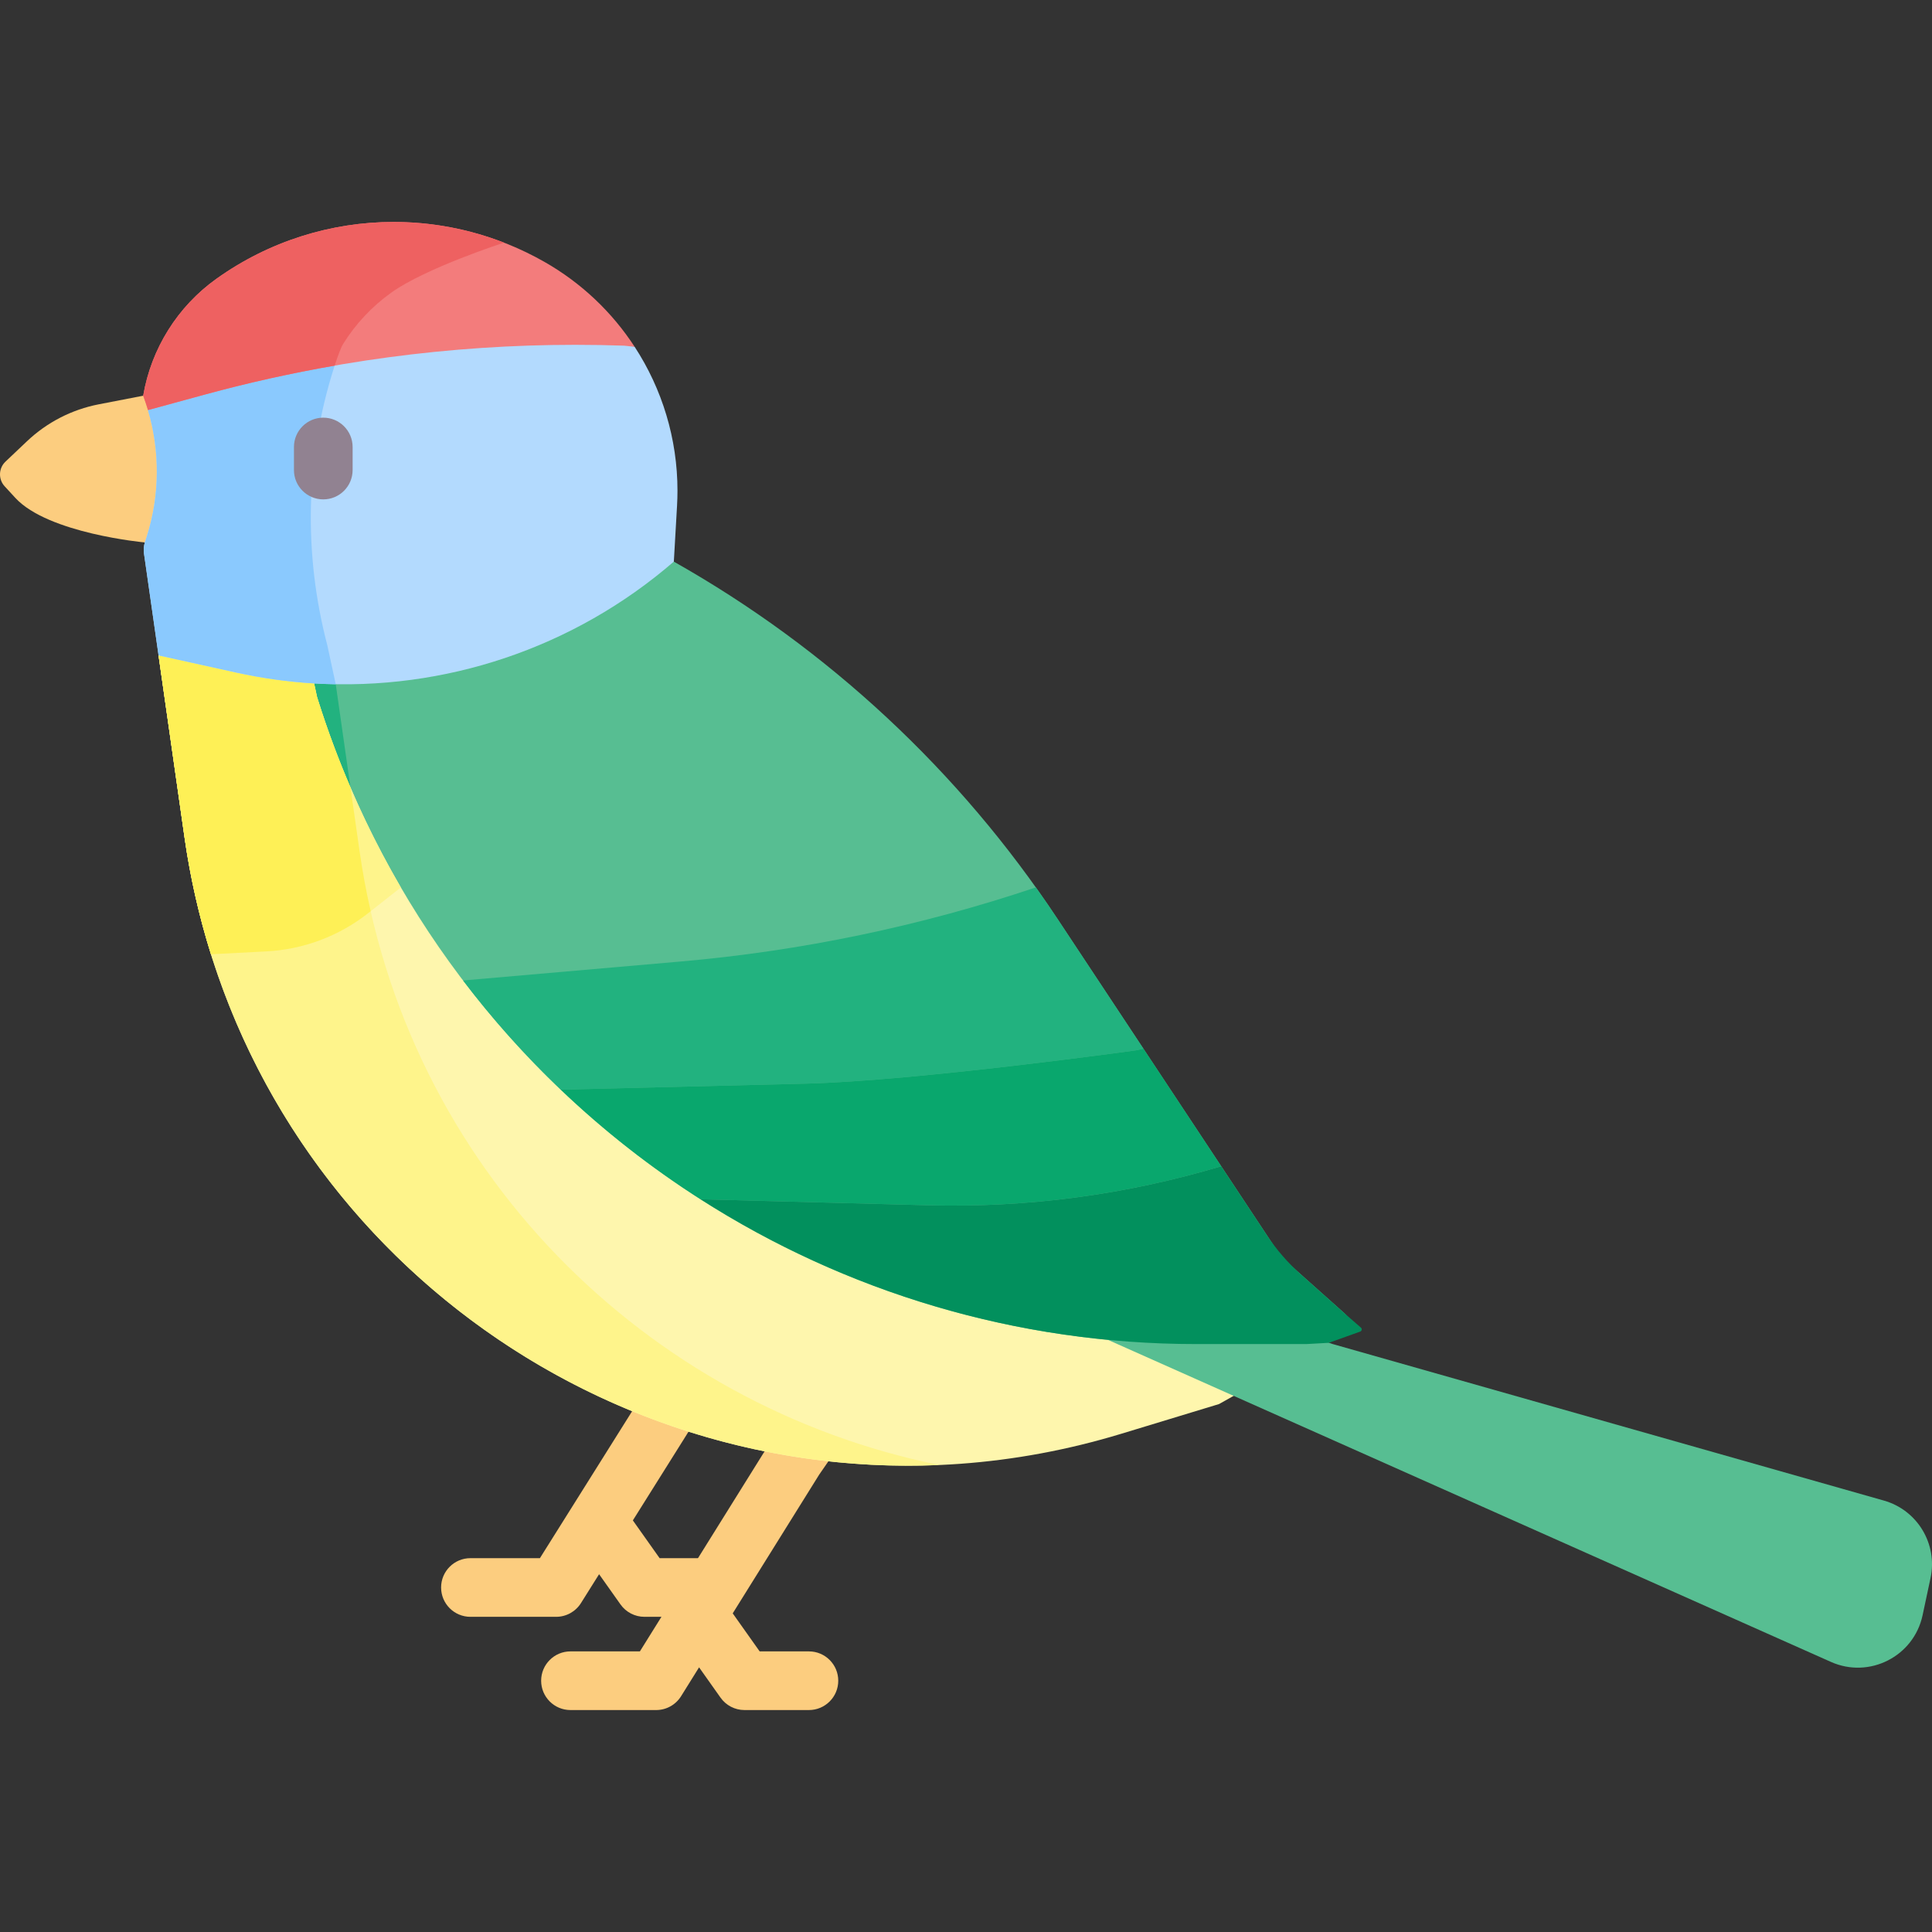 <svg id="Capa_1" enable-background="new 0 0 494.018 494.018" height="512" viewBox="0 0 494.018 494.018" width="512" xmlns="http://www.w3.org/2000/svg"><rect x="0" y="0" width="494.018" height="494.018" fill="#333333" stroke="none"/><g><path d="m230.326 346.865c2.354-3.408 1.499-8.079-1.91-10.434-3.409-2.353-8.081-1.499-10.433 1.91l-20.979 30.38c-.067.097-.131.195-.193.295l-33.19 53.25h-17.749c-4.142 0-7.5 3.357-7.5 7.5s3.358 7.5 7.5 7.5h21.912c2.589 0 4.995-1.336 6.365-3.533l4.605-7.388 5.494 7.756c1.406 1.985 3.688 3.165 6.12 3.165h16.476c4.142 0 7.5-3.357 7.5-7.5s-3.358-7.5-7.5-7.5h-12.597l-6.889-9.725 22.091-35.442z" fill="#fccd7f"/><path d="m201.688 324.911c2.189-3.517 1.114-8.142-2.403-10.331-3.515-2.187-8.142-1.113-10.331 2.403l-26.541 42.63-15.952 25.42c-.014.022-.028.045-.042.067l-8.363 13.326h-17.765c-4.142 0-7.5 3.357-7.5 7.5s3.358 7.5 7.5 7.5h21.913c2.581 0 4.981-1.327 6.353-3.514l4.633-7.383 5.477 7.732c1.406 1.985 3.688 3.165 6.12 3.165h16.476c4.142 0 7.5-3.357 7.5-7.5s-3.358-7.5-7.5-7.5h-12.597l-6.841-9.657 13.307-21.206z" fill="#fccd7f"/><path d="m336.587 335.102-231.663-228.487-64.38 60.968 6.64 46.53c16.21 113.52 129.84 185.86 239.55 152.5l24.97-7.59 27.38-15.34z" fill="#fef6ad"/><path d="m37.049 138.707s-24.718-2.255-33.133-11.399l-2.728-2.964c-1.665-1.809-1.568-4.619.216-6.309l5.516-5.226c5.091-4.823 11.452-8.093 18.337-9.426l11.359-2.199 46.978-4.667v42.687z" fill="#fccd7f"/><g><g id="XMLID_943_"><g><path d="m91.938 217.618-6.64-46.53-1.592-6.065c-2.954-11.255-4.352-22.808-4.206-34.332l-38.956 36.892 6.64 46.53c13.915 97.446 99.615 164.545 193 160.492-74.65-15.109-136.598-75.417-148.246-156.987z" fill="#fef48b"/><path d="m343.794 335.823-16.18-14.43-57.17-86.37c-12.51-18.9-27.18-36.18-43.65-51.52-16.47-15.35-34.75-28.75-54.49-39.89l-32.498-12.091-57.141 20.901-2.341 22.33.74 3.44.21.67c30.83 98.09 121.75 164.82 224.57 164.82h33.24l6.07-3.4c.39-1.511.02-3.221-1.36-4.46z" fill="#57be92"/><path d="m81.274 178.862c2.418 7.695 5.207 15.196 8.342 22.487l-4.318-30.262-1.592-6.065c-.613-2.337-1.143-4.689-1.623-7.05l-1.759 16.779.74 3.44z" fill="#22b27f"/><path d="m81.272 178.868-.21-.67-.74-3.44-1.466-26.134-27.064-6.597-11.25 25.561 6.64 46.53c1.47 10.32 3.75 20.3 6.76 29.89h.01l14.15-.73c9.48-.49 18.56-3.9 26.02-9.76l8.38-6.6c-8.72-14.95-15.88-31.03-21.23-48.05z" fill="#fef48b"/><path d="m94.783 232.997c-1.146-5.036-2.1-10.164-2.845-15.38l-2.331-16.334c-3.125-7.273-5.923-14.743-8.335-22.416l-.21-.67-.74-3.44-1.466-26.134-14.548-3.546-8.615 8.159c-2.278-6.548-3.901-11.208-3.901-11.209l-11.25 25.561 6.64 46.53c1.47 10.32 3.75 20.3 6.76 29.89h.01l14.15-.73c9.48-.49 18.56-3.9 26.02-9.76z" fill="#fef056"/></g></g><path d="m283.301 342.603 184.88 82.354c9.822 4.375 21.181-1.404 23.427-11.92l2.035-9.529c1.86-8.711-3.353-17.373-11.922-19.806l-140.927-40.019-126.054-41.049z" fill="#57be92"/><path d="m118.454 72.084-60.516 13.9s-20.088 18.837-20.096 18.859c0 0-.01.008-.011.009 3.115 10.535 3.039 21.786-.299 32.311l-.49 1.53c-.28.9-.36 1.85-.23 2.79l3.73 26.09 19.81 4.38c6.63 1.46 13.3 2.39 19.97 2.79 33.28 2.01 66.37-8.98 91.98-31.14l.82-14.29c.07-1.29.11-2.57.11-3.85 0-13.266-3.919-26.008-10.955-36.792z" fill="#b3dafe"/><path d="m87.776 87.883c1.638-2.618 3.544-5.066 5.682-7.315l-28.621 1.474-26.995 22.816-.007.022c3.112 10.531 3.034 21.777-.303 32.298l-.49 1.53c-.28.9-.36 1.85-.23 2.79l3.73 26.09 19.81 4.38c6.63 1.46 13.3 2.39 19.97 2.79 1.843.111 3.686.183 5.527.215l-2.145-9.944c-6.14-23.392-5.631-48.073 1.731-71.11.928-2.906 1.743-5.081 2.341-6.036z" fill="#8ac9fe"/><g id="XMLID_945_"><g><path d="m162.284 88.682-2.65-.29c-4.2-.15-8.4-.22-12.59-.22-31.9 0-63.66 4.26-94.46 12.66l-14.74 4.02c-.37-1.24-.78-2.46-1.23-3.67 1.02-6.02 3.22-11.72 6.41-16.81 3.18-5.08 7.35-9.54 12.32-13.09 13.5-9.64 29.38-14.53 45.32-14.53 13.23 0 26.5 3.37 38.48 10.17 9.52 5.4 17.39 12.93 23.14 21.76z" fill="#f37c7c"/></g></g><g><path d="m82.665 127.693c-4.142 0-7.5-3.357-7.5-7.5v-5.894c0-4.143 3.358-7.5 7.5-7.5s7.5 3.357 7.5 7.5v5.894c0 4.142-3.358 7.5-7.5 7.5z" fill="#918291"/></g><g id="XMLID_946_"><g><path d="m292.384 268.162-1.95.42s-56.15 7.81-84.49 8.51l-62.56 1.54c-9.02-8.59-17.38-17.92-24.98-27.92l55.5-4.84c30.97-2.69 61.49-9.06 90.96-18.96h.01c1.9 2.67 3.76 5.37 5.57 8.11z" fill="#22b27f"/><path d="m292.384 268.162 19.88 30.05c-24.28 7.28-49.56 10.65-74.9 9.98l-58.25-1.54c-12.77-8.15-24.74-17.54-35.73-28.02l62.56-1.54c28.34-.7 84.49-8.51 84.49-8.51z" fill="#09a76d"/></g></g></g><path d="m100.098 74.788c8.792-6.279 28.778-12.745 28.778-12.745-9.089-3.533-18.664-5.29-28.211-5.29-15.94 0-31.82 4.89-45.32 14.53-4.97 3.55-9.14 8.01-12.32 13.09-3.19 5.09-5.39 10.79-6.41 16.81.45 1.21.86 2.43 1.23 3.67l14.74-4.02c10.888-2.969 21.898-5.411 32.989-7.34.871-2.69 1.636-4.708 2.204-5.615 3.18-5.08 7.35-9.54 12.32-13.09z" fill="#ee6161"/></g><path d="m343.794 335.823-11.171-9.963c-3.325-2.966-6.254-6.348-8.714-10.063l-11.644-17.584c-24.28 7.28-49.56 10.65-74.9 9.98l-58.25-1.54c36.96 23.63 80.65 37.03 126.73 37.03h28.182l5.674-.316c.068-.004.136-.017.2-.041l7.906-2.837c.428-.154.534-.71.19-1.008-1.359-1.182-4.064-3.534-4.203-3.658z" fill="#02905d"/></svg>